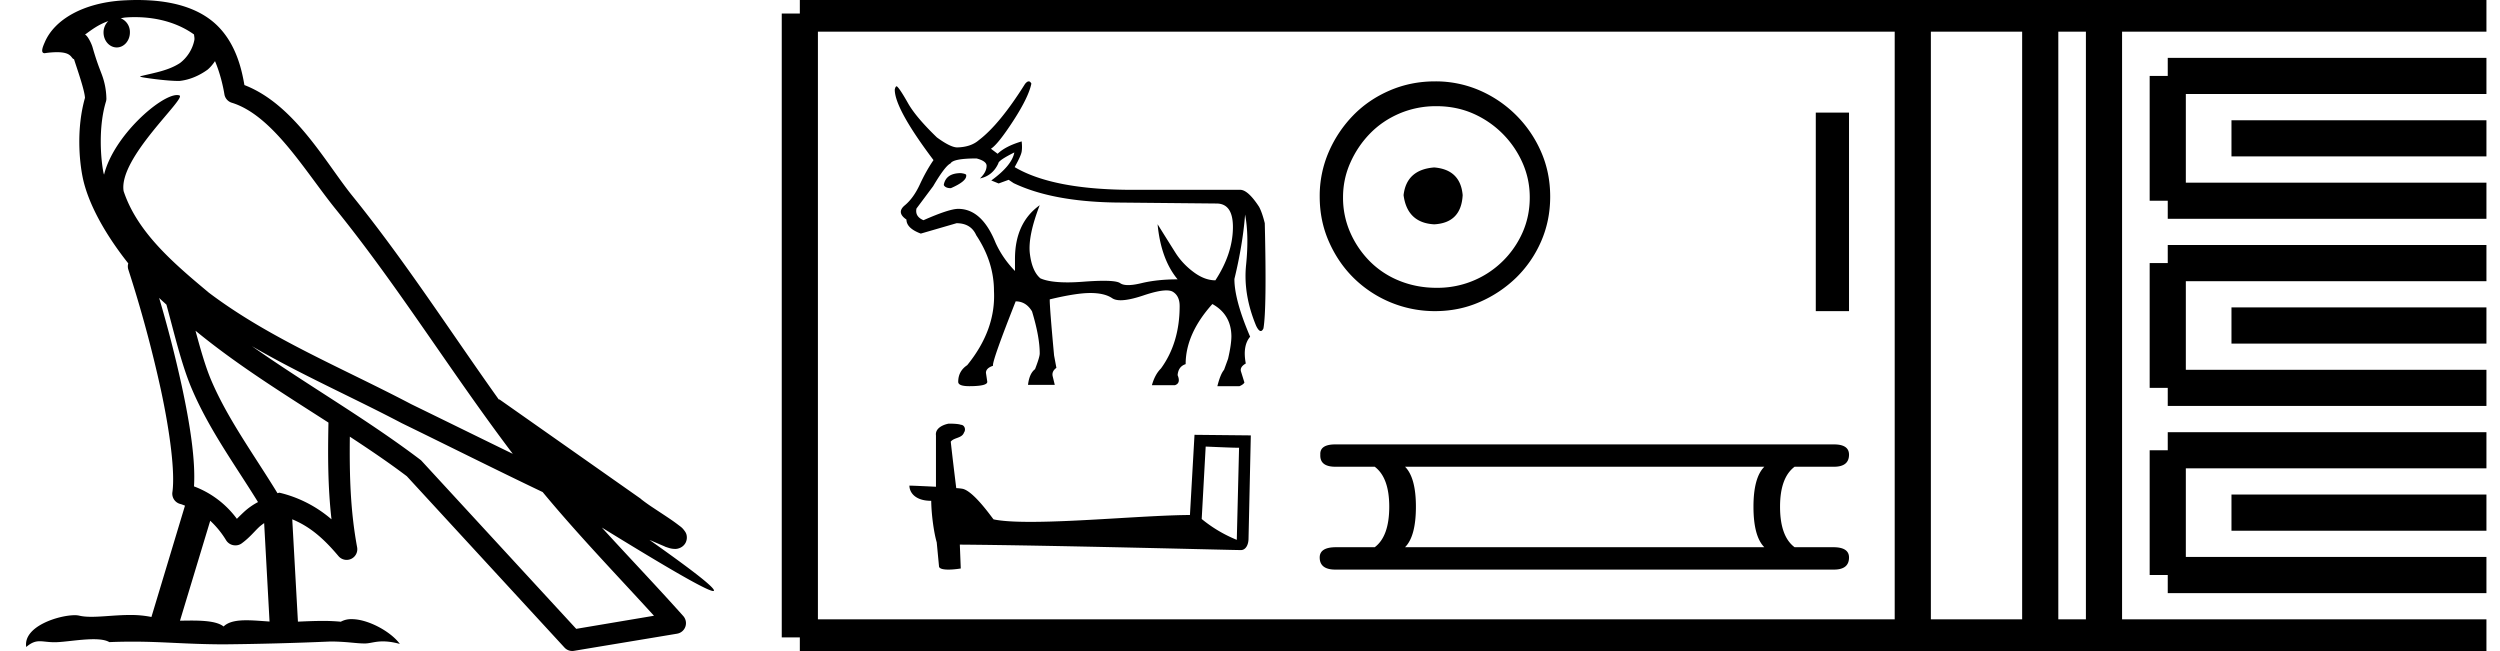 <svg xmlns="http://www.w3.org/2000/svg" width="69.127" height="18"><path d="M3.73.474c.693 0 1.247.2 1.634.479.006.053.02.107.009.16-.05.248-.195.477-.396.63-.316.207-.697.267-1.057.356-.09.01-.019.031.031.04.23.04.707.099.971.099l.052-.001c.278-.032.54-.148.766-.311.079-.067.147-.15.205-.236.147.346.227.713.26.917.018.11.096.2.202.233 1.139.349 2.038 1.91 2.88 2.949 1.729 2.137 3.199 4.526 4.892 6.76-.937-.456-1.87-.916-2.81-1.374-1.92-1.01-3.92-1.816-5.604-3.09l-.008-.008c-.97-.808-1.963-1.66-2.339-2.793-.148-.92 1.757-2.577 1.542-2.646a.207.207 0 0 0-.064-.01c-.458 0-1.753 1.128-2.019 2.202-.003-.014-.01-.03-.014-.045-.073-.356-.154-1.256.068-1.98a.29.29 0 0 0 .01-.103 1.968 1.968 0 0 0-.123-.634c-.063-.17-.139-.344-.26-.765-.031-.108-.142-.328-.208-.345.186-.138.375-.28.645-.375a.434.434 0 0 0-.132.314c0 .23.164.415.365.415.2 0 .364-.186.364-.415V.894a.411.411 0 0 0-.255-.39c.053-.007.096-.019.154-.022.081-.006.16-.008.238-.008zm.67 7.763c.065.065.135.124.202.187.214.78.412 1.64.692 2.305.483 1.145 1.216 2.141 1.84 3.154a1.814 1.814 0 0 0-.385.27 6.831 6.831 0 0 0-.199.193 2.61 2.61 0 0 0-1.186-.897c.045-.723-.108-1.712-.34-2.787A34.903 34.903 0 0 0 4.4 8.237zm1.006.908c1.149.945 2.428 1.738 3.676 2.54-.018.91-.018 1.778.084 2.675a3.411 3.411 0 0 0-1.437-.736c-.02 0-.037.012-.057.012-.649-1.063-1.383-2.06-1.837-3.134-.156-.37-.293-.85-.429-1.357zm.407 5.254a2.5 2.5 0 0 1 .44.541.3.3 0 0 0 .257.14.29.29 0 0 0 .17-.053c.215-.156.347-.324.476-.446.047-.045.097-.08.148-.117l.149 2.722c-.213-.014-.435-.035-.637-.035-.264 0-.495.036-.633.172-.169-.134-.497-.164-.89-.164-.102 0-.207.002-.316.004l.836-2.764zM6.97 9.574c1.354.787 2.784 1.414 4.135 2.125a.244.244 0 0 0 .006.003c1.295.631 2.586 1.28 3.894 1.904.984 1.189 2.052 2.295 3.078 3.42l-2.15.362-4.267-4.635a.288.288 0 0 0-.037-.036c-1.499-1.137-3.152-2.082-4.66-3.143zM3.796 0c-.135 0-.273.005-.411.013C2.3.083 1.512.54 1.243 1.157c-.04.093-.146.314-.007.314a2.35 2.35 0 0 1 .341-.028c.418 0 .38.172.47.194.09.282.29.846.303 1.068-.244.86-.153 1.763-.064 2.198.15.732.63 1.584 1.261 2.38a.285.285 0 0 0 0 .166 35.3 35.3 0 0 1 .903 3.336c.251 1.168.393 2.277.317 2.823a.294.294 0 0 0 .221.328c.045.011.084.031.127.045l-.928 3.079a2.847 2.847 0 0 0-.593-.055c-.381 0-.756.05-1.064.05-.125 0-.24-.008-.34-.032a.546.546 0 0 0-.125-.012c-.436 0-1.428.306-1.34.879.15-.128.257-.159.375-.159.11 0 .23.027.405.027h.027c.254-.004.697-.083 1.053-.083.18 0 .338.02.438.08.236-.01.45-.013.649-.013.85 0 1.447.07 2.5.075a89.565 89.565 0 0 0 2.974-.079c.45.003.697.054.922.054h.04c.134-.004.265-.057.48-.057.123 0 .273.017.468.07-.25-.341-.877-.685-1.33-.685a.591.591 0 0 0-.302.071 5.081 5.081 0 0 0-.508-.022c-.22 0-.448.01-.678.02l-.157-2.83c.487.203.857.517 1.281 1.021a.295.295 0 0 0 .513-.246c-.192-1.039-.213-2.019-.202-3.06.54.354 1.072.713 1.576 1.094l4.36 4.738a.29.29 0 0 0 .263.09c.95-.159 1.9-.315 2.849-.474a.294.294 0 0 0 .23-.193.298.298 0 0 0-.06-.297c-.741-.83-1.508-1.631-2.25-2.445 1.269.78 2.875 1.755 3.08 1.755.022 0 .027-.013.012-.04-.094-.163-.9-.755-1.775-1.373.14.058.276.12.415.177l.017.01c.103.035.16.059.27.062a.286.286 0 0 0 .108-.016.317.317 0 0 0 .188-.152.32.32 0 0 0 .023-.238c-.017-.05-.038-.077-.054-.098-.061-.085-.103-.109-.162-.154a4.553 4.553 0 0 0-.205-.149c-.153-.105-.336-.223-.493-.328a4.992 4.992 0 0 1-.328-.233.307.307 0 0 0-.028-.025l-3.892-2.736c-.008-.006-.02-.001-.028-.006-1.333-1.869-2.588-3.825-4.046-5.627C9 4.496 8.145 2.888 6.758 2.352 6.69 1.956 6.54 1.225 6.003.703 5.547.26 4.888.056 4.147.011A5.728 5.728 0 0 0 3.796 0zM26.57 4.787q-.407 0-.472.314v.019q.047.083.194.083.425-.185.425-.342v-.018q0-.037-.148-.056zm1.477-.572q-.065.36-.637.775l.203.083.277-.101.138.092q1.062.508 2.817.536l2.752.027h.037q.47 0 .457.688-.014.716-.485 1.436-.296 0-.6-.226-.305-.226-.5-.53-.193-.306-.498-.795.093.97.554 1.524-.563 0-1.002.106-.219.053-.365.053-.147 0-.221-.053-.092-.066-.457-.066-.222 0-.545.024-.249.02-.455.02-.501 0-.75-.112-.23-.194-.29-.679-.06-.485.272-1.343-.684.489-.684 1.486v.333q-.341-.351-.535-.776-.379-.942-1.035-.942-.249 0-.96.314-.24-.101-.194-.323l.462-.619q.332-.563.48-.628.074-.138.72-.138.277.074.277.203 0 .175-.184.35.35-.073.508-.415 0-.083.443-.304zm.398-1.965q-.045 0-.103.072-.701 1.117-1.274 1.551-.222.194-.6.203-.185 0-.563-.277-.564-.545-.785-.923-.25-.444-.324-.49-.037 0-.055.093 0 .526 1.071 1.948-.203.296-.378.674-.176.379-.416.577-.24.199.046.393 0 .24.397.388l.988-.287q.397 0 .545.333.49.738.49 1.542.055 1.071-.74 2.05-.249.166-.249.461 0 .12.305.12.499 0 .499-.12l-.037-.249q0-.13.194-.194v-.018q0-.176.628-1.764.286 0 .452.277.213.702.213 1.164 0 .101-.13.434-.157.12-.194.434h.74l-.056-.231q-.037-.139.101-.24l-.064-.342q-.12-1.302-.12-1.533v-.018q.73-.176 1.122-.176.392 0 .604.143.085.057.237.057.23 0 .618-.13.419-.142.643-.142.119 0 .183.04.185.115.185.392 0 1.016-.517 1.727-.167.166-.25.462h.637q.167-.056.074-.277.019-.24.222-.305 0-.84.739-1.662.517.286.526.886 0 .231-.092.628l-.111.305q-.102.12-.185.453h.61q.11-.047.138-.102l-.092-.296q-.046-.129.13-.23-.093-.49.12-.74-.435-1.015-.435-1.597.231-.95.296-1.782.11.582.027 1.395-.083.812.277 1.68.07.146.129.146.04 0 .074-.072.093-.526.037-2.909-.073-.295-.157-.452-.295-.453-.507-.471h-2.983q-2.207 0-3.269-.628.176-.314.194-.43.018-.115 0-.281-.443.13-.665.342l-.185-.139q.194-.12.62-.776.424-.655.498-1.025-.031-.062-.073-.062zm4.893 10.098c.488.021.755.032.87.032h.053l-.063 2.547a3.738 3.738 0 0 1-.97-.576l.11-2.003zm-7.107-.634c-.163.031-.377.131-.351.325v1.42c-.315-.015-.64-.031-.734-.031 0 .178.147.42.603.42.005.403.078.896.152 1.147l.063.66c0 .074.125.095.262.095.162 0 .34-.031.34-.031l-.026-.66c2.59.02 7.527.151 7.773.151.126 0 .21-.136.21-.325l.063-2.846-1.557-.016-.126 2.217c-1.127.006-3.076.19-4.402.19-.42 0-.781-.017-1.028-.069-.052-.058-.54-.765-.849-.844a1.36 1.36 0 0 0-.183-.02c-.053-.43-.105-.86-.152-1.285.094-.12.309-.09.366-.252.058-.078.021-.21-.089-.215-.063-.026-.235-.031-.309-.031zM39.657 4.63c-.51.04-.793.295-.847.766.067.51.35.78.847.807.498-.027.76-.296.787-.807-.04-.47-.303-.726-.787-.766zm.06-1.694c.364 0 .7.067 1.009.201a2.659 2.659 0 0 1 1.371 1.361c.135.303.202.622.202.959 0 .35-.067.675-.202.978a2.567 2.567 0 0 1-2.38 1.523c-.362 0-.702-.065-1.018-.192a2.426 2.426 0 0 1-.817-.535 2.621 2.621 0 0 1-.544-.796 2.38 2.38 0 0 1-.202-.978c0-.337.067-.656.202-.958.134-.303.316-.572.544-.807.229-.235.501-.42.817-.555a2.574 2.574 0 0 1 1.019-.201zm-.04-.686c-.443 0-.86.084-1.25.252-.39.168-.726.397-1.008.686a3.36 3.36 0 0 0-.676 1.008 3.053 3.053 0 0 0-.252 1.24c0 .444.084.857.252 1.24.168.384.393.717.676.999a3.2 3.2 0 0 0 2.258.928c.444 0 .857-.084 1.24-.253a3.36 3.36 0 0 0 1.009-.675 3.16 3.16 0 0 0 .686-.998c.168-.384.252-.797.252-1.24 0-.444-.084-.858-.252-1.24a3.268 3.268 0 0 0-1.694-1.695 3.053 3.053 0 0 0-1.24-.252zm10.531.863v5.49h.919v-5.49zm-1.423 9.793q-.3.302-.3 1.104 0 .82.3 1.121H38.85q.301-.301.301-1.12 0-.803-.3-1.105zm-11.86-.618q-.434 0-.417.284-.017.334.418.334h1.087q.401.302.401 1.104 0 .82-.401 1.121h-1.07q-.452 0-.452.284 0 .335.435.335h13.783q.418 0 .418-.335 0-.284-.435-.284h-1.07q-.402-.301-.402-1.12 0-.803.402-1.105h1.087q.418 0 .418-.334 0-.284-.418-.284z"/><path d="M22.116.375v17.25m0-17.25h2.625m-2.625 17.25h2.625m0-17.25h26.386m-26.386 17.25h26.386m0-17.25h17.625m-17.625 17.25h17.625M52.89.375v17.25M56.414.375v17.25M58.177.375v17.25M59.94 2.1h8.812M59.94 5.55h8.812M59.94 2.1v3.45m1.762-1.725h7.05m-8.812 3.45h8.812m-8.812 3.45h8.812m-8.812-3.45v3.45M61.702 9h7.05m-8.812 3.45h8.812M59.94 15.9h8.812m-8.812-3.45v3.45m1.762-1.725h7.05" fill="none" stroke="#000"/></svg>